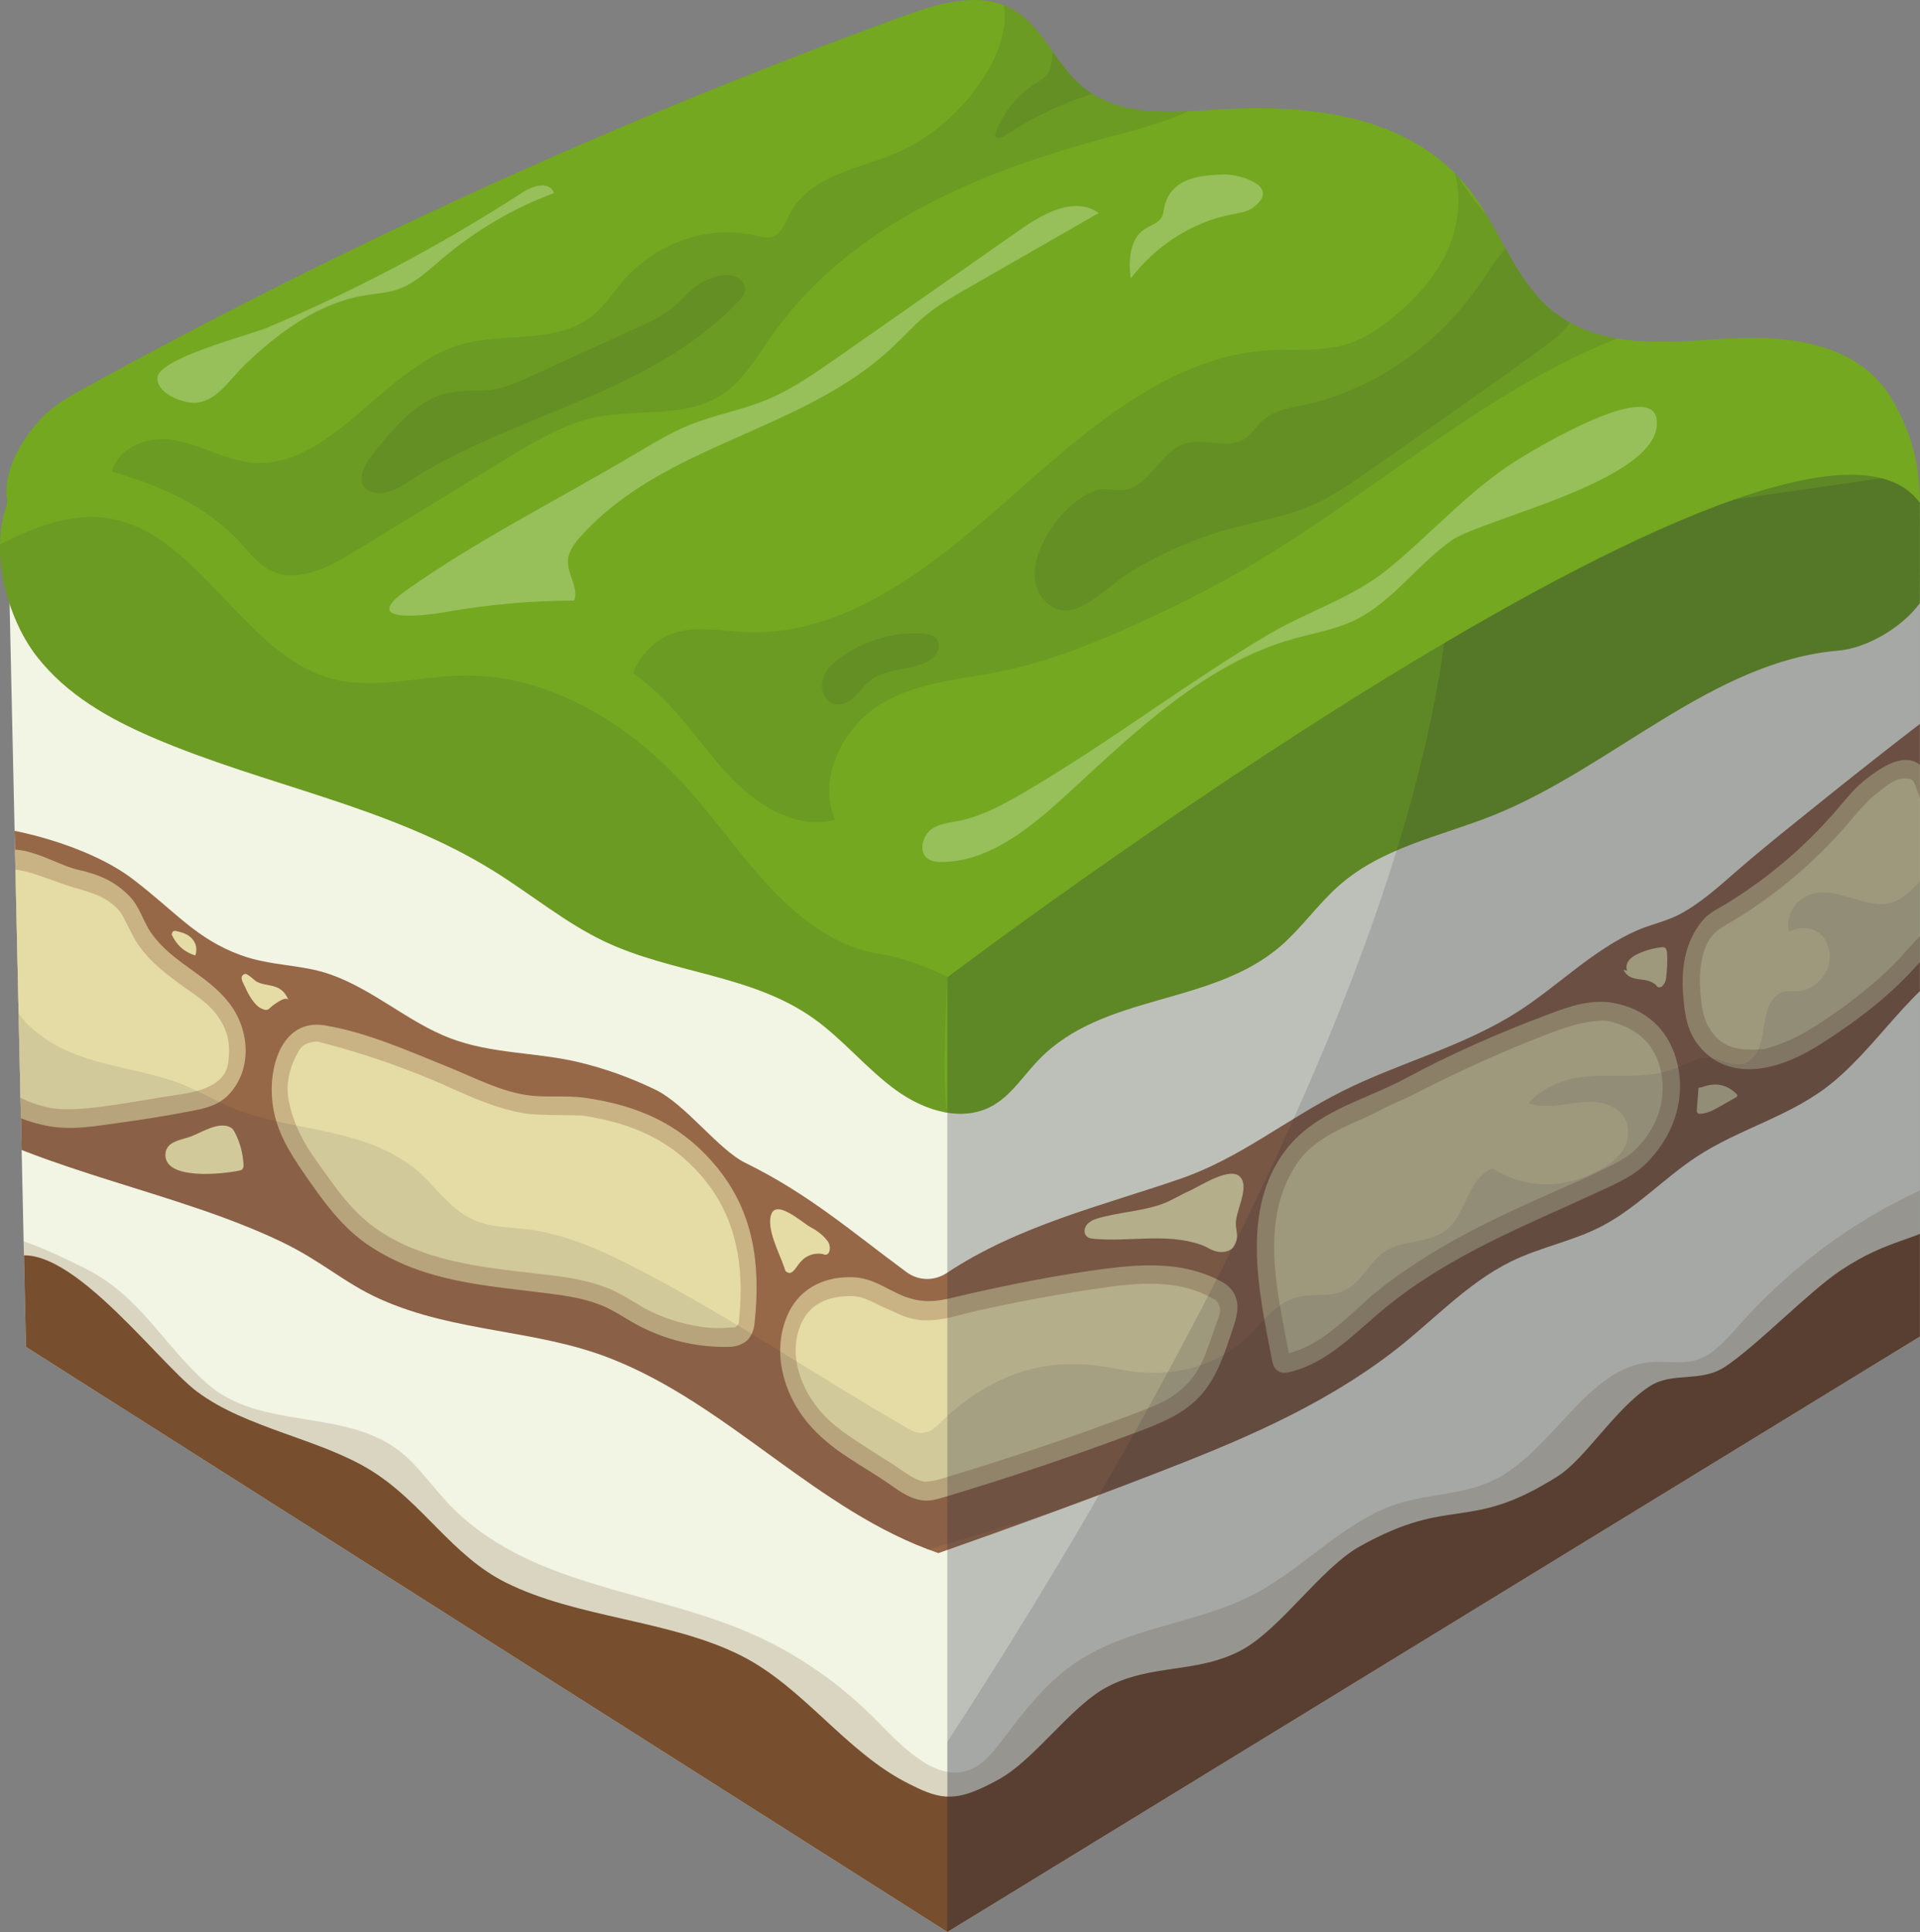 <?xml version="1.0" encoding="UTF-8"?>
<svg id="a" data-name="Layer 1" xmlns="http://www.w3.org/2000/svg" xmlns:xlink="http://www.w3.org/1999/xlink" viewBox="0 0 745.23 750">
  <rect x="0" y="0" width="745.23" height="750" fill="#808080" stroke="none"/>
  <defs>
    <clipPath id="b">
      <polygon points="2.86 195.23 10.08 522.87 367.7 750 745.19 518.85 745.19 195.23 374.02 22.37 2.86 195.23" fill="#f2f4e4"/>
    </clipPath>
    <clipPath id="c">
      <path d="M-18.52,319.88c22.06-.12,53.29,8.6,70.04,21.37,16.75,12.77,24.59,23.2,41.89,29.52,11.91,4.35,23.32,3.5,34.65,7.45,16.9,5.89,30.27,18.56,46.67,24.82,16.4,6.25,33.57,5.34,50.26,9.4,10.06,2.45,19.7,5.9,29.28,10.52,11.98,5.78,24.43,23.29,35.15,28.53,24.43,11.95,41.77,27.12,62.4,42.32,4.74,3.49,10.84,3.57,15.72.33,27.57-18.32,60.29-26.11,90.37-36.45,23.51-8.08,41.19-23.13,63.28-34.17,22.09-11.04,46.96-17.26,68.18-30.94,15.7-10.13,28.98-23.88,45.97-31.37,5.25-2.31,10.95-3.42,15.99-5.98,8.15-4.14,15.54-10.83,22.26-16.67,6.72-5.85,13-11.01,19.54-16.3,23.35-18.89,46.48-37.32,70.42-55.1,6.12,33.93,8.08,67.01,6.01,101.58-25.45,9.16-37.73,34.64-58.49,51.66-15.77,12.94-36.08,17.69-52.93,28.9-12.31,8.19-22.79,19.43-35.86,26.41-11.39,6.08-24.22,8.3-35.81,14.01-17.57,8.67-30.62,23.5-46.39,35.5-28.39,21.58-60.33,34.68-92.5,47.11-28,10.82-55.35,20.75-83.36,30.59-47.11-16.19-80.99-57.4-127.17-75.55-29.15-11.45-60.05-9.95-89.31-22.98-14.17-6.31-22.66-14.75-38.58-22.37-40.67-19.46-90.42-26.6-131.14-49.85-.51-37.52,3.7-74.86,3.44-112.28Z" fill="#966848"/>
    </clipPath>
    <clipPath id="d">
      <path d="M2.86,195.23c-2.19-11.82,5.46-24.66,13.31-32.98,4.62-4.9,10.41-8.14,16.13-11.29C135.16,94.3,241.69,45.88,350.79,6.2c14.47-5.26,31.13-10.14,44.17-1.4,9.97,6.69,15.05,19.74,24.1,27.9,13.9,12.53,33.73,11.11,51.59,9.93,36.02-2.38,76.9,1.18,100.3,31.74,10.88,14.21,16.81,33.07,29.86,44.79,18.55,16.65,45.06,13.88,68.86,12.33,23.79-1.55,51.74,1.33,64.71,23.59,7.5,12.87,10.7,24.82,10.82,40.15.09,12.74,0,38.88,0,38.88-6.87,9.48-20.69,17.53-31.61,18.45-48.69,4.1-87.79,45.33-133.7,63.83-20.59,8.29-43.3,12.39-60.41,27.59-7.98,7.09-14.31,16.28-22.38,23.25-27.11,23.43-68.81,18.15-93.93,44.18-5.67,5.88-10.32,13.22-17.12,17.37-11.85,7.23-26.93,2.63-38.26-5.57-11.33-8.21-20.53-19.67-31.91-27.79-24.15-17.22-54.99-17.45-81.36-30.01-15.02-7.15-28.27-18.16-42.51-27.06-40.99-25.63-88.94-33.21-132.79-52.09-16.7-7.19-33.3-16.44-45-31.52s-18.36-41.15-11.36-59.49Z" fill="#73a820"/>
    </clipPath>
    <clipPath id="e">
      <path d="M367.7,750v-370.59s330.17-249.56,377.49-184.18v323.62l-377.49,231.15Z" fill="#23253a" opacity=".25"/>
    </clipPath>
  </defs>
  <g>
    <polygon points="2.86 195.23 10.08 522.87 367.7 750 745.19 518.85 745.19 195.23 374.02 22.37 2.86 195.23" fill="#f2f4e4"/>
    <g clip-path="url(#b)">
      <g>
        <path d="M-18.52,319.88c22.06-.12,53.29,8.6,70.04,21.37,16.75,12.77,24.59,23.2,41.89,29.52,11.91,4.35,23.32,3.5,34.65,7.45,16.9,5.89,30.27,18.56,46.67,24.82,16.4,6.25,33.57,5.34,50.26,9.4,10.06,2.45,19.7,5.9,29.28,10.52,11.98,5.78,24.43,23.29,35.15,28.53,24.43,11.95,41.77,27.12,62.4,42.32,4.74,3.49,10.84,3.57,15.72.33,27.57-18.32,60.29-26.11,90.37-36.45,23.51-8.08,41.19-23.13,63.28-34.17,22.09-11.04,46.96-17.26,68.18-30.94,15.7-10.13,28.98-23.88,45.97-31.37,5.25-2.31,10.95-3.42,15.99-5.98,8.15-4.14,15.54-10.83,22.26-16.67,6.72-5.85,13-11.01,19.54-16.3,23.35-18.89,46.48-37.32,70.42-55.1,6.12,33.93,8.08,67.01,6.01,101.58-25.45,9.16-37.73,34.64-58.49,51.66-15.77,12.94-36.08,17.69-52.93,28.9-12.31,8.19-22.79,19.43-35.86,26.41-11.39,6.08-24.22,8.3-35.81,14.01-17.57,8.67-30.62,23.5-46.39,35.5-28.39,21.58-60.33,34.68-92.5,47.11-28,10.82-55.35,20.75-83.36,30.59-47.11-16.19-80.99-57.4-127.17-75.55-29.15-11.45-60.05-9.95-89.31-22.98-14.17-6.31-22.66-14.75-38.58-22.37-40.67-19.46-90.42-26.6-131.14-49.85-.51-37.52,3.7-74.86,3.44-112.28Z" fill="#966848"/>
        <g clip-path="url(#c)">
          <path d="M30.12,337.6c8.23,1.86,14.53,4.44,20.29,10.48,3.91,4.11,5.16,9.72,8.42,14.3,8.2,11.53,21.27,15.73,29.98,26.82,7.99,10.16,9.28,25.4.36,35.32-4.88,5.43-11.73,6.13-18.14,7.37-7.81,1.51-15.75,2.74-23.63,3.82-9.84,1.34-19.6,3.29-29.54,1.25-9.95-2.04-19.09-5.9-24.82-16.18-5.73-10.29-5.93-19.69-5.47-33.29.47-13.59-2.25-42.09,7.3-53.08,9.54-10.99,25.32.94,35.25,3.19ZM105.94,429.4c1.51,10,6.5,18.03,11.79,25.7,7.52,10.9,14.82,21.34,25.61,28.5,21.51,14.28,45.53,15.42,69.93,18.57,6.89.89,13.71,1.93,20.24,4.57,5.45,2.2,10.08,5.77,15.37,8.39,10.98,5.44,22.06,7.94,34.04,7.73,2.93-.05,6.1-1.12,7.75-3.27,1.65-2.15,2.03-4.15,2.27-6.52,2.33-22.73-.58-42.58-14.54-59.76-13.96-17.18-31.23-24.22-51.14-27.11-7.98-1.16-15.72.12-23.5-1.2-10.42-1.76-19.78-6.74-29.47-10.65-15.78-6.36-31.77-13.58-48.27-16.3-16.51-2.72-22.35,16.31-20.08,31.34ZM331.08,495.82c-9.5-.37-19.99,3.16-25.07,13.97-6.69,14.22-2.12,30.89,7.28,42.29,9.4,11.4,21.34,16.54,32.65,24.55,3.69,2.61,7.27,5.06,11.71,5.76,3.17.5,5.96-.34,9.22-1.32,25.14-7.53,50.1-15.96,74.94-25.32,8.41-3.17,17.23-6.56,23.86-13.66,6.63-7.1,9.68-16.9,12.82-26.21,1.29-3.81,2.49-7.95,1.39-11.57-1.1-3.62-3.29-5.48-6.21-7.03-14.09-7.46-29.69-6.68-44.58-4.76-18.27,2.35-35.84,5.89-53.21,9.8-7.84,1.77-13.45,3.81-20.92,2.16-8.77-1.93-14.38-8.29-23.88-8.66ZM493.65,527.61c.39,2,.79,3.37,2.15,4.43,1.35,1.06,2.9,1.03,4.59.63,15.21-3.59,25.38-15.25,37.57-25.19,25.49-20.77,54.72-31.9,83.57-45.33,6.22-2.9,12.65-5.69,17.64-10.72,9.64-9.73,15.11-23.35,12.1-37.57-3.01-14.21-12.64-22.3-25.1-24.53-8.53-1.53-16.74,1.24-25.01,4.36-19.1,7.18-37.48,15.17-56.09,25.2-14.95,8.05-34.36,12.41-45.88,27.37-17.62,22.88-10.79,54.37-5.54,81.35ZM722.93,303.58c-3.76,3.09-7.55,8.01-11.26,12.24-12.17,13.86-26.01,25.4-41.38,34.87-3.26,2.01-6.77,3.49-9.38,6.57-6.6,7.76-8.43,18.01-7.65,28.32.56,7.51,1.4,14.44,5.96,20.17,6.82,8.58,16.35,10.62,26.51,8.61,10.16-2.01,18.82-7.46,27.9-13.62,9.09-6.15,18.53-13.55,26.57-21.87,6.55-6.77,12.24-14.34,20.74-18.5-4.88-18.06-3.92-38.44-10.56-55.76-6.01-15.66-17.43-9.28-27.44-1.04Z" fill="#e5dca5" opacity=".65"/>
          <path d="M359.24,575.16c-.31.01-.47,0-.77-.06-2.98-.6-5.45-2.31-8.05-4.05-.3-.2-.98-.65-1.3-.87-3.82-2.62-8.1-5.19-11.85-7.66-7.16-4.7-14.2-8.84-19.79-15.82-7.27-9.08-11.51-21.96-6.4-33.1,3.94-8.59,12-10.49,19.49-10.45,4.95.03,8.37,2.66,12.75,4.48,3.3,1.37,6.52,3.26,10.1,4.12,1.69.41,3.54.77,5.37.81,4.66.1,9.14-.84,13.69-2.03,1.42-.37,2.82-.78,4.33-1.12,17.11-3.97,35.23-7.24,52.27-9.65,3.78-.54,7.99-.99,10.58-1.18,10.84-.8,21.23.22,29.93,4.9,2.97,1.6,2.77,1.35,3.69,3.54.92,2.19-.46,4.72-1.26,6.92-2.95,8.21-5.02,16.78-11.12,23.17-6.1,6.39-12.76,8.68-21.17,11.86-23.85,9.02-49.54,17.64-74.16,25.01-2.31.69-4.08,1.07-6.34,1.18ZM500.24,525.34c-4.62-24.67-11.63-52.61,3.69-74.4,7.66-10.9,22.07-14.62,33.14-20.64,3.42-1.86,6.73-2.93,10.68-4.97,17.73-9.12,36.16-17.54,55.09-24.72,4.06-1.54,9.87-3.38,14.33-3.97,2.57-.35,5.34-.72,7.75-.12,9.7,2.42,17.54,8.19,19.8,19.62,2.26,11.42-1.8,21.9-9.65,29.82-4.27,4.3-10.16,6.67-15.75,9.43-3.94,1.94-8.42,3.87-12.83,5.81-25.4,11.15-50.31,22.57-72.62,40.57-2.54,2.05-5.08,4.56-7.44,6.66-8.23,7.32-15.74,14.15-26.19,16.9ZM274.91,515.4c-7.87-.8-15.92-3.09-23.27-6.77-2.03-1.01-3.89-2.25-5.9-3.42-3.18-1.85-6.35-3.8-9.81-5.16-7-2.75-14.4-4.05-21.72-4.97-2.4-.3-4.8-.54-7.08-.8-20.72-2.39-42.33-4.75-60.03-16.58-10.67-7.12-17.15-17.12-24.05-26.76-5.51-7.7-8.86-14.15-10.84-22.93-1.62-7.21.34-14.1,3.62-19.81,1.68-2.93,3.61-3.31,6.24-3.83.85-.17,1.62.07,2.5.3,16.12,4.17,31.72,9.51,47.23,16.25.92.4,2.61,1.19,3.56,1.62,9.07,4.04,17.83,7.84,27.46,9.53,3.97.7,7.21.61,11.49.8,1.61.07,5.37,0,7.22.09,1.85.1,3.48-.06,5.19.21,18.2,2.82,34.06,9.23,46.68,24.71,12.62,15.48,15.44,33.92,13.51,53.81-.19,2.01.09,1.83-.77,2.9-.87,1.07-1.71.58-3.53.8-1.82.22-5.11.25-7.68-.01ZM684.15,407.34c-7.44.3-14.47.52-19.66-6.68-3.44-4.77-4.03-9.3-4.59-16.69-.44-5.75.23-16.21,5.26-21.4,1.6-1.65,4.56-3.49,6.71-4.66.22-.12.78-.44,1.04-.6,16.34-9.91,30.51-21.85,43.51-36.55.77-.87,1.66-1.96,2.22-2.64,2.09-2.52,6.17-7.21,8.03-8.66,4.08-3.18,7.99-7.07,12.09-7.23,4.11-.16,3.88.59,5.73,5.62,2.73,7.44,4.25,19.29,5.47,28.69.77,5.93,1.81,13.92,3.03,20.06-4.93,3.74-9.29,8.26-13.41,12.88-1.32,1.48-2.55,2.91-3.79,4.18-7.67,7.83-16.78,14.89-25.32,20.79-8.54,5.9-15.87,10.17-25.41,12.72-.25.07-.71.17-.92.18ZM27.15,430.59c-2.92.03-5.9-.1-8.24-.63-8.31-1.91-15.91-5.02-20.46-12.94-5.24-9.1-4.44-18.09-4.48-28.78,0-2.3.14-4.86.18-8.57.13-12-.97-30.19,5.06-40.91,1.13-2.01,2.75-1.3,4.11-1.31,6.06-.03,12.42,2.67,17.88,4.56,2.63.91,5.45,1.98,7.45,2.54,6.59,1.86,12.32,3.38,17.07,8.38,1.96,2.07,2.8,4.59,4.11,6.94,1.3,2.35,2.31,4.68,3.77,6.81,4.72,6.9,11.26,11.7,17.49,16.26,4.84,3.54,9.38,6.13,12.95,10.92,3.57,4.79,5.27,9.47,4.8,16.08-.23,3.27-.53,6.51-4.09,9.53-3.56,3.02-8.9,4.52-14.98,5.39s-16.45,2.72-23.12,3.71c-6.66.99-13.2,1.97-19.51,2.03Z" fill="#e5dca5"/>
          <path d="M89.71,437.8c.78.47,1.17,1.31,1.59,2.12,1.92,3.78,2.92,7.71,3.22,12.04.04.65,0,1.3-.36,1.79-.36.49-.76.57-1.39.7-6.11,1.27-28.93,3.87-28.56-6.32.18-5.14,6.11-5.52,10.06-7.01,3.94-1.49,10.9-6.08,15.44-3.33Z" fill="#e5dca5"/>
          <path d="M111.96,388.17c-1.04-2.39-2.31-3.99-4.66-4.94-2.35-.94-4.98-.85-7.47-2.03-1.06-.5-3.79-3.53-4.91-3.08-2.27.91-.56,3.35.22,5.07,1.33,2.93,3.51,7.02,6.37,8.35,2.86,1.33,2.72-.18,5.17-1.79.54-.35,4.33-3.13,5.28-1.58Z" fill="#e5dca5"/>
          <path d="M66.48,362.5c2.08,4.42,4.99,7.08,9.33,8.42.84-2.42.33-4.81-1.34-6.6s-3.71-2.3-5.88-2.86c-.42-.11-.84-.14-1.25.04s-.64.66-.5,1.13l-.37-.13Z" fill="#e5dca5"/>
          <path d="M479.71,476c.39,2.88.88,4.81-.38,7.25-1.26,2.45-4.02,3.03-6.46,2.7-2.44-.32-4.35-1.91-6.72-2.73-13.77-4.76-27.79-.94-41.92-2.36-1.17-.12-2.24-.34-2.94-1.56-.7-1.21-.27-3.01.74-4.08,1.01-1.07,2.32-1.74,3.69-2.15,8.32-2.5,16.75-2.71,25.07-5.57,3.74-1.28,6.82-3.42,10.86-5.2,4.04-1.78,15.95-9.75,19.77-5.35,3.82,4.39-2.4,13.87-1.7,19.04Z" fill="#e5dca5"/>
          <path d="M304.41,492.03c.43,1.31.35,1.62,1.66,2.07s2.65-1.56,3.66-3c2.3-3.3,5.56-4.88,9.45-4.33.75.11,1.04.71,2.09,0,1.05-.71,1.1-3.39.08-4.79-1.91-2.61-4.29-4.27-7.06-5.79-2.78-1.52-12.72-10.54-14.88-4.93-2.16,5.61,3.22,15.38,5,20.77Z" fill="#e5dca5"/>
          <path d="M630.16,376.44c1.16,2.56,3.26,3.32,5.71,3.66,2.45.34,4.6.42,6.72,2.11.5.4.32.93,1.45,1.07,1.13.14,2.45-1.8,2.63-3.46.36-3.26.65-6.63.36-9.93-.07-.77-.25-1.61-.77-1.96s-.88-.26-1.35-.21c-3.33.38-6.41,1.26-9.48,2.72-1.22.58-2.37,1.3-3.24,2.46s-1.14,2.59-.62,3.98l-1.41-.46Z" fill="#e5dca5"/>
          <path d="M659.27,422.24c-.21,2.82-.45,5.64-.65,8.45-.03.44-.09.88.18,1.24s.68.46,1.12.44c2.56-.11,4.82-1.26,7.08-2.52,2.26-1.27,4.47-2.53,6.7-3.8.27-.16.57-.37.61-.68.04-.31-.08-.48-.27-.67-4.03-3.97-8.51-4.54-13.53-2.63l-1.24.17Z" fill="#e5dca5"/>
          <path d="M-24.46,365.02c8.88-1.42,15.38,3.6,20.94,10.68,5.56,7.08,7.99,15.83,14.4,22.05,15.73,15.29,36.35,15.38,55.66,21.66,9.97,3.24,18.99,9.38,28.88,12.64,21.4,7.05,44.43,6.36,63.54,20.01,9.06,6.47,14.5,16.73,24.52,21.33,7.71,3.54,15.9,2.86,23.92,4.18,12.66,2.08,24.89,7.3,36.26,13.05,37.48,18.98,71.65,42.55,108.03,63.49,2.18,1.26,4.16,2.47,6.85,2.07,3.89-.59,5.94-3.65,9.13-6.49,19.94-17.75,40.48-23.52,65.98-18.26,16.82,3.47,34.02,1.24,48.04-10.2,7.27-5.93,11.68-14.07,20.02-17.07,7.06-2.54,14.47-.04,20.83-3.53,6.36-3.49,9.05-10.85,14.83-14.69,7.81-5.19,18.09-2.74,25.05-9.41,6.96-6.67,7.51-19.16,16.88-22.94,13.96,8.72,29.54,7.79,43.36-.44,5.17-3.08,9.64-7.75,9.27-14.22-.51-9.05-9.26-11.6-16.51-11.18-7.25.42-14.96,3.01-22.24.52,7.83-8.17,17.39-10.53,27.82-10.66,10.42-.13,19.94.78,29.75-3,3.74-1.44,7.24-3.77,10.98-4.01,6.04-.39,12.17,5.29,17.54,1.07,7.52-5.9,3.1-19.07,10.38-25.29,3.21-2.74,7.38-.84,11.04-2.12,6.25-2.18,11.11-8.96,9-16.49-2.11-7.53-9.44-8.93-15.32-6.11-1.43-6.7,2.64-12.38,8.27-14.41,5.64-2.03,10.99.09,16.44,1.51,5.45,1.42,11.05,3.59,16.4,1.19,12.13-5.44,17.01-23.55,30.53-25.05,7.91-.88,13.12,6.82,16.69,13.83,3.02,5.92,6.18,11.77,6.22,19.35.11,22.35-11.76,38.55-26.65,53.52-84.41,84.86-192.29,124.85-299.04,158.18-57.23,17.87-106.85,34.53-164,47.17-65.98-41.36-139.49-52.1-208.2-85.63-16.91-8.25-32.42-20.19-49.97-27.32-12.25-4.97-25.14-9.12-36.64-16.31-8.47-5.29-15.9-12.25-23.46-19.07-4.43-4-8.94-8.02-11.55-13.86-2.61-5.83-3.35-11.94-3.44-18.56-.32-24.4,4.16-47.62,9.6-71.19Z" fill="#23253a" opacity=".1"/>
        </g>
      </g>
      <path d="M76.63,540.32c18.86,14.14,47.49,18.19,67.36,30.5,20.1,12.45,31.36,33.05,52.34,43.53,27.64,13.8,63.44,14.44,91.08,28.24,24.51,12.24,40.86,37.64,65.37,49.88,4.56,2.28,9.25,4.59,14.24,4.94,7.06.49,13.8-2.99,20.18-6.39,14.24-7.58,28.18-28.5,42.41-36.08,17.29-9.21,34.89-5.1,52.18-14.31,15.11-8.05,30.94-31.87,45.9-40.26,36.07-20.25,41.83-5.07,76.94-27.29,10.65-6.74,22.03-25.93,35.51-34.82,9.11-6,19.84-1.32,29.49-7.72,12.4-8.23,32.78-29.4,44.92-37.44,18.63-12.34,28.41-11.08,42.6-20.06,12.18,16.93,10.13,42.45.33,61.2-9.8,18.75-25.82,32.26-41.46,45.21-43.63,36.11-87.54,71.8-132.07,106.51-75.96,59.2-160.23,117.74-252.93,115.21-48.66-1.33-95.97-19.82-138.53-46.09-42.56-26.28-80.86-60.2-118.42-94.66-23.33-21.4-46.82-43.52-63.27-71.75-11.61-19.92-33.98-79.27-10.25-98.25,20.59-16.47,59.53,37.53,76.07,49.93Z" fill="#774f2f"/>
      <path d="M80.23,536.98c20.68,18.51,53.33,9.47,75.03,26.47,6.92,5.42,12.13,13.09,18.22,19.63,30.63,32.92,78.19,33.66,117.83,50.96,18.33,8.01,35.31,19.85,49.78,34.72,10.34,10.63,23.42,23.88,36.39,17.8,4.86-2.28,8.43-6.96,11.82-11.45,7.97-10.54,16.21-21.11,26.6-28.58,21.16-15.23,48.31-15.75,71.07-27.78,19.22-10.16,34.91-28.32,55.34-34.94,12.32-3.99,25.74-3.53,37.5-9.25,22.89-11.14,36.18-43.89,61.1-45.81,5.8-.45,11.75.93,17.36-.74,6.81-2.03,11.9-8.13,16.86-13.7,27.71-31.1,63.33-53.37,101.62-63.52,3.48-.92,7.25-1.72,10.52-.11,3.9,1.92,5.9,6.66,7.59,11.01,13.16,34.02,25.67,75.89,5.8,105.6-9.67,14.46-25.09,22.41-39.76,30.05-79.96,41.65-156.67,91-229.01,147.32-30.04,23.39-59.62,48.17-93.14,64.66-60.85,29.93-129.64,30.31-196.16,30.2-35.13-.06-71.37-.37-103.68-15.71-41.75-19.83-71.09-61.85-97.77-102.72-20.71-31.74-40.98-63.83-61.25-95.93-9.31-14.74-18.8-29.89-22.98-47.3-6.82-28.36-6.56-96.47,29.3-99.63,15.37-1.36,32.84,7.24,46.52,14.01,21.61,10.7,30.01,29.11,47.48,44.74Z" fill="#774f2f" opacity=".19"/>
    </g>
  </g>
  <g>
    <path d="M2.86,195.23c-2.19-11.82,5.46-24.66,13.31-32.98,4.62-4.9,10.41-8.14,16.13-11.29C135.16,94.3,241.69,45.88,350.79,6.2c14.47-5.26,31.13-10.14,44.17-1.4,9.97,6.69,15.05,19.74,24.1,27.9,13.9,12.53,33.73,11.11,51.59,9.93,36.02-2.38,76.9,1.18,100.3,31.74,10.88,14.21,16.81,33.07,29.86,44.79,18.55,16.65,45.06,13.88,68.86,12.33,23.79-1.55,51.74,1.33,64.71,23.59,7.5,12.87,10.7,24.82,10.82,40.15.09,12.74,0,38.88,0,38.88-6.87,9.48-20.69,17.53-31.61,18.45-48.69,4.1-87.79,45.33-133.7,63.83-20.59,8.29-43.3,12.39-60.41,27.59-7.98,7.09-14.31,16.28-22.38,23.25-27.11,23.43-68.81,18.15-93.93,44.18-5.67,5.88-10.32,13.22-17.12,17.37-11.85,7.23-26.93,2.63-38.26-5.57-11.33-8.21-20.53-19.67-31.91-27.79-24.15-17.22-54.99-17.45-81.36-30.01-15.02-7.15-28.27-18.16-42.51-27.06-40.99-25.63-88.94-33.21-132.79-52.09-16.7-7.19-33.3-16.44-45-31.52s-18.36-41.15-11.36-59.49Z" fill="#73a820"/>
    <g clip-path="url(#d)">
      <path d="M.72,183.21c-11.41,13.16-15.11,32.14-18.33,50.07-1.43,7.95-2.83,16.32-.56,24.01,1.81,6.1,5.75,11.1,9.88,15.6,18.21,19.84,41.31,33,64.03,45.86,83.6,47.32,167.96,94.97,258.56,121.95,20.71,6.17,56.43,4.36,53.4-8.78-2.44-10.58,0-52.52,0-52.52-6.01-3.65-19.27-8.09-26.06-9.04-16.22-2.28-30.59-12.95-42.43-25.5-11.84-12.55-21.77-27.18-33.41-39.95-23.09-25.34-54.2-43.33-86.63-42.65-17.08.36-34.44,5.75-50.99,1.07-33.34-9.43-51.19-55.84-85.15-61.96-16.16-2.91-32.32,4.25-47.11,12.07,1.35-10.63,3.09-19.46,7.46-29.03-.81-.44-2.58-2.19-2.66-1.2Z" fill="#23253a" opacity=".1"/>
      <path d="M387.72-4.26c5.01,10.04,1.11,22.76-4.63,32.3-8.7,14.44-21.55,25.72-36.2,31.77-14.63,6.04-32.72,8.45-40.47,23.53-1.58,3.08-2.84,6.8-5.76,8.25-2.41,1.19-5.18.42-7.76-.17-18.18-4.15-38.09,2.72-50.97,17.58-3.7,4.27-6.87,9.15-11.07,12.8-14.22,12.32-34.83,6.89-52.25,12.05-29.83,8.83-50.24,48.66-81,45.73-9.95-.95-19.08-6.53-28.91-8.5-9.83-1.97-22.06,1.43-25.26,11.96,17.91,5.3,36,12.72,49.32,27.06,3.64,3.92,6.98,8.4,11.51,10.93,10.44,5.83,22.82-.52,33.06-6.78,19.54-11.94,39.09-23.89,58.63-35.83,11.31-6.91,22.88-13.93,35.58-16.52,16.88-3.44,35.85.8,50.16-9.73,7.31-5.38,12.2-13.87,17.6-21.55,31.01-44.07,81.78-64.16,130.68-77.29,18.02-4.84,37.05-9.52,50.87-23.27-21.31-17.39-49.86-23.26-75.34-15.49-2.65-9.08-9.83-15.21-17.78-18.81Z" fill="#23253a" opacity=".1"/>
      <path d="M245.7,261.29c14.48,10.46,21.34,21.07,33.09,35.15,11.75,14.08,28.52,26.13,45.34,21.8-7.16-16.24,3.44-36.31,17.71-44.95,14.28-8.65,31.14-9.51,47.13-12.79,17.73-3.64,34.8-10.44,51.51-17.97,15.43-6.96,30.62-14.58,45.32-23.27,58.11-34.36,110.47-86.26,175.53-97.26-19.32-4.1-38.79-8.58-56.62-17.82-17.83-9.24-34.09-23.79-42.62-43.51,5.55,10.47,4.94,24.02.38,35.06-4.56,11.04-12.61,19.88-21.38,27.12-5.34,4.41-11.08,8.38-17.45,10.52-10.11,3.41-20.94,2.01-31.48,2.65-38.35,2.33-70.64,31.09-100.69,57.71-30.05,26.62-64.23,53.7-102.6,51.69-9.57-.5-19.49-2.79-28.51.8-6.44,2.56-11.86,8.13-14.67,15.07,0,0-13.65-9.87,0,0Z" fill="#23253a" opacity=".1"/>
      <path d="M428.43,189.94c2.7-.07,5.42.61,8.1.22,9.44-1.38,13.98-14.67,23.07-17.84,7.74-2.7,17.04,2.64,23.89-2.2,2.46-1.74,4.13-4.55,6.36-6.63,4.45-4.17,10.58-5.06,16.29-6.29,26.59-5.71,51.14-22.47,67.76-46.25,4.35-6.22,8.27-13,13.93-17.73,1.66-1.38,3.55-2.61,5.62-2.65,3.3-.07,5.99,2.77,8.28,5.42,5.66,6.55,11.77,14.79,9.89,23.63-1.41,6.66-6.94,11.08-12.08,14.83-15.49,11.32-31.16,22.33-46.84,33.34-6.96,4.89-13.93,9.78-20.89,14.67-6.93,4.86-13.9,9.76-21.49,13.18-10.75,4.86-22.38,6.63-33.63,9.78-13.49,3.78-26.51,9.6-38.68,17.07-7.76,4.76-20.07,18.82-29.42,13.12-19.09-11.62,5.36-45.29,19.84-45.68Z" fill="#23253a" opacity=".1"/>
      <path d="M359.1,246.09c1.64.19,3.43.56,4.47,1.98,1.17,1.6.94,4.07-.12,5.76-1.06,1.69-2.77,2.73-4.5,3.47-7.34,3.15-16.26,2.19-22.3,7.79-1.96,1.82-3.46,4.21-5.5,5.91-9.62,8.03-17.06-5.24-7.9-13.3,9.55-8.41,23.86-12.97,35.85-11.62Z" fill="#23253a" opacity=".1"/>
      <path d="M174.53,152.4c5.68-1.11,11.55-.26,17.26-1.23,4.78-.81,9.3-2.86,13.77-4.9,14.01-6.39,28.03-12.78,42.04-19.17,4.78-2.18,9.62-4.39,13.73-7.86,2.76-2.32,5.14-5.16,7.95-7.4,3.19-2.53,6.9-4.24,10.76-4.96,4.05-.75,9.72,1.43,9.04,5.93-.26,1.7-1.42,3.03-2.54,4.21-35.18,36.95-87.94,43.33-129.49,70.9-11.91,7.91-22.91,1.59-12.59-11.28,8.13-10.15,17.41-21.77,30.07-24.25Z" fill="#23253a" opacity=".1"/>
      <path d="M406.71,28.45c-1.23,1.9-3.23,2.94-5.06,4.1-6.76,4.27-12.18,11.1-15.18,19.08-.11.29-.22.6-.2.92.08,1.47,2.13,1.17,3.27.41,12.87-8.57,26.97-14.85,41.59-18.54,2.58-.65,5.24-1.25,7.48-2.8s4.03-4.33,3.77-7.26c-.21-2.36-1.66-4.34-3.12-6.07-4.1-4.89-18-20.56-24.85-17.9-8.12,3.16-3.53,21.66-7.7,28.07Z" fill="#23253a" opacity=".1"/>
      <path d="M222.86,233.16c1.91-4.89-2.62-10.09-2.41-15.42.14-3.62,2.43-6.65,4.72-9.23,32.73-36.72,86.15-40.47,121.54-74,4.23-4.01,8.16-8.41,12.63-12.09,4.78-3.94,10.09-6.99,15.37-10.02,17.25-9.9,34.5-19.8,51.75-29.7-9.24-6.58-21.24-.01-30.52,6.48-23.63,16.53-47.27,33.06-70.9,49.6-8.84,6.18-17.76,12.41-27.55,16.45-9.64,3.98-19.92,5.75-29.59,9.64-7.18,2.89-13.94,6.92-20.67,10.93-29.59,17.64-61.33,33.37-89.64,53.43-17.98,12.74,6.28,9.99,15.23,8.4,16.54-2.95,33.3-4.44,50.06-4.48Z" fill="#fff" opacity=".26"/>
      <path d="M538.72,220.9c-13.74,11.22-31.34,16.49-46.38,25.39-31.52,18.66-60.54,41-92.07,59.66-9.05,5.36-18.3,10.79-28.39,12.76-3.64.71-7.51,1.03-10.55,3.36-3.04,2.33-4.61,7.65-2.02,10.57,1.56,1.75,3.99,2.03,6.2,2.01,19.32-.16,35.92-14.48,50.77-28.23,25.79-23.88,52.47-48.88,84.96-58.2,8.47-2.43,17.27-3.77,25.25-7.77,14.01-7.04,23.88-21.44,36.86-30.6,12.25-8.64,82.81-23.63,79.69-47.06-2.12-15.94-48.5,12.18-55.07,16.38-18.07,11.55-32.53,28.09-49.25,41.74Z" fill="#fff" opacity=".26"/>
      <path d="M451.88,80.66c-.22,1.07-.32,2.19-.75,3.18-1.25,2.87-4.57,3.54-7.03,5.19-5.43,3.65-6.3,12.08-5.18,19.03,9.98-12.98,24.11-21.92,39.23-24.82,2.92-.56,5.99-.95,8.44-2.81,11.01-8.35-6.01-12.88-11.37-12.72-8.82.26-20.95,1.06-23.34,12.95Z" fill="#fff" opacity=".26"/>
      <path d="M141.95,114.6c4.22-.68,8.54-.89,12.6-2.31,6.41-2.24,11.66-7.27,17-11.8,13.1-11.09,27.86-19.75,43.49-25.52-1.64-4.77-8.05-2.98-12.02-.41-31.68,20.54-64.89,38.13-99.17,52.57-6.98,2.94-42.75,11.99-42.76,19.67,0,6.41,10.38,9.79,14.62,9.58,8.28-.41,13.04-8.63,18.99-14.42,13.47-13.1,29.21-24.45,47.25-27.35Z" fill="#fff" opacity=".26"/>
    </g>
  </g>
  <g>
    <path d="M367.7,750v-370.59s330.17-249.56,377.49-184.18v323.62l-377.49,231.15Z" fill="#23253a" opacity=".25"/>
    <g clip-path="url(#e)">
      <path d="M339.78,717.68s223.73-315.96,223.56-507.84l286.28-41.51v320.79l-117.1,260.88-392.74,102.01v-134.33Z" fill="#23253a" opacity=".15"/>
    </g>
  </g>
</svg>